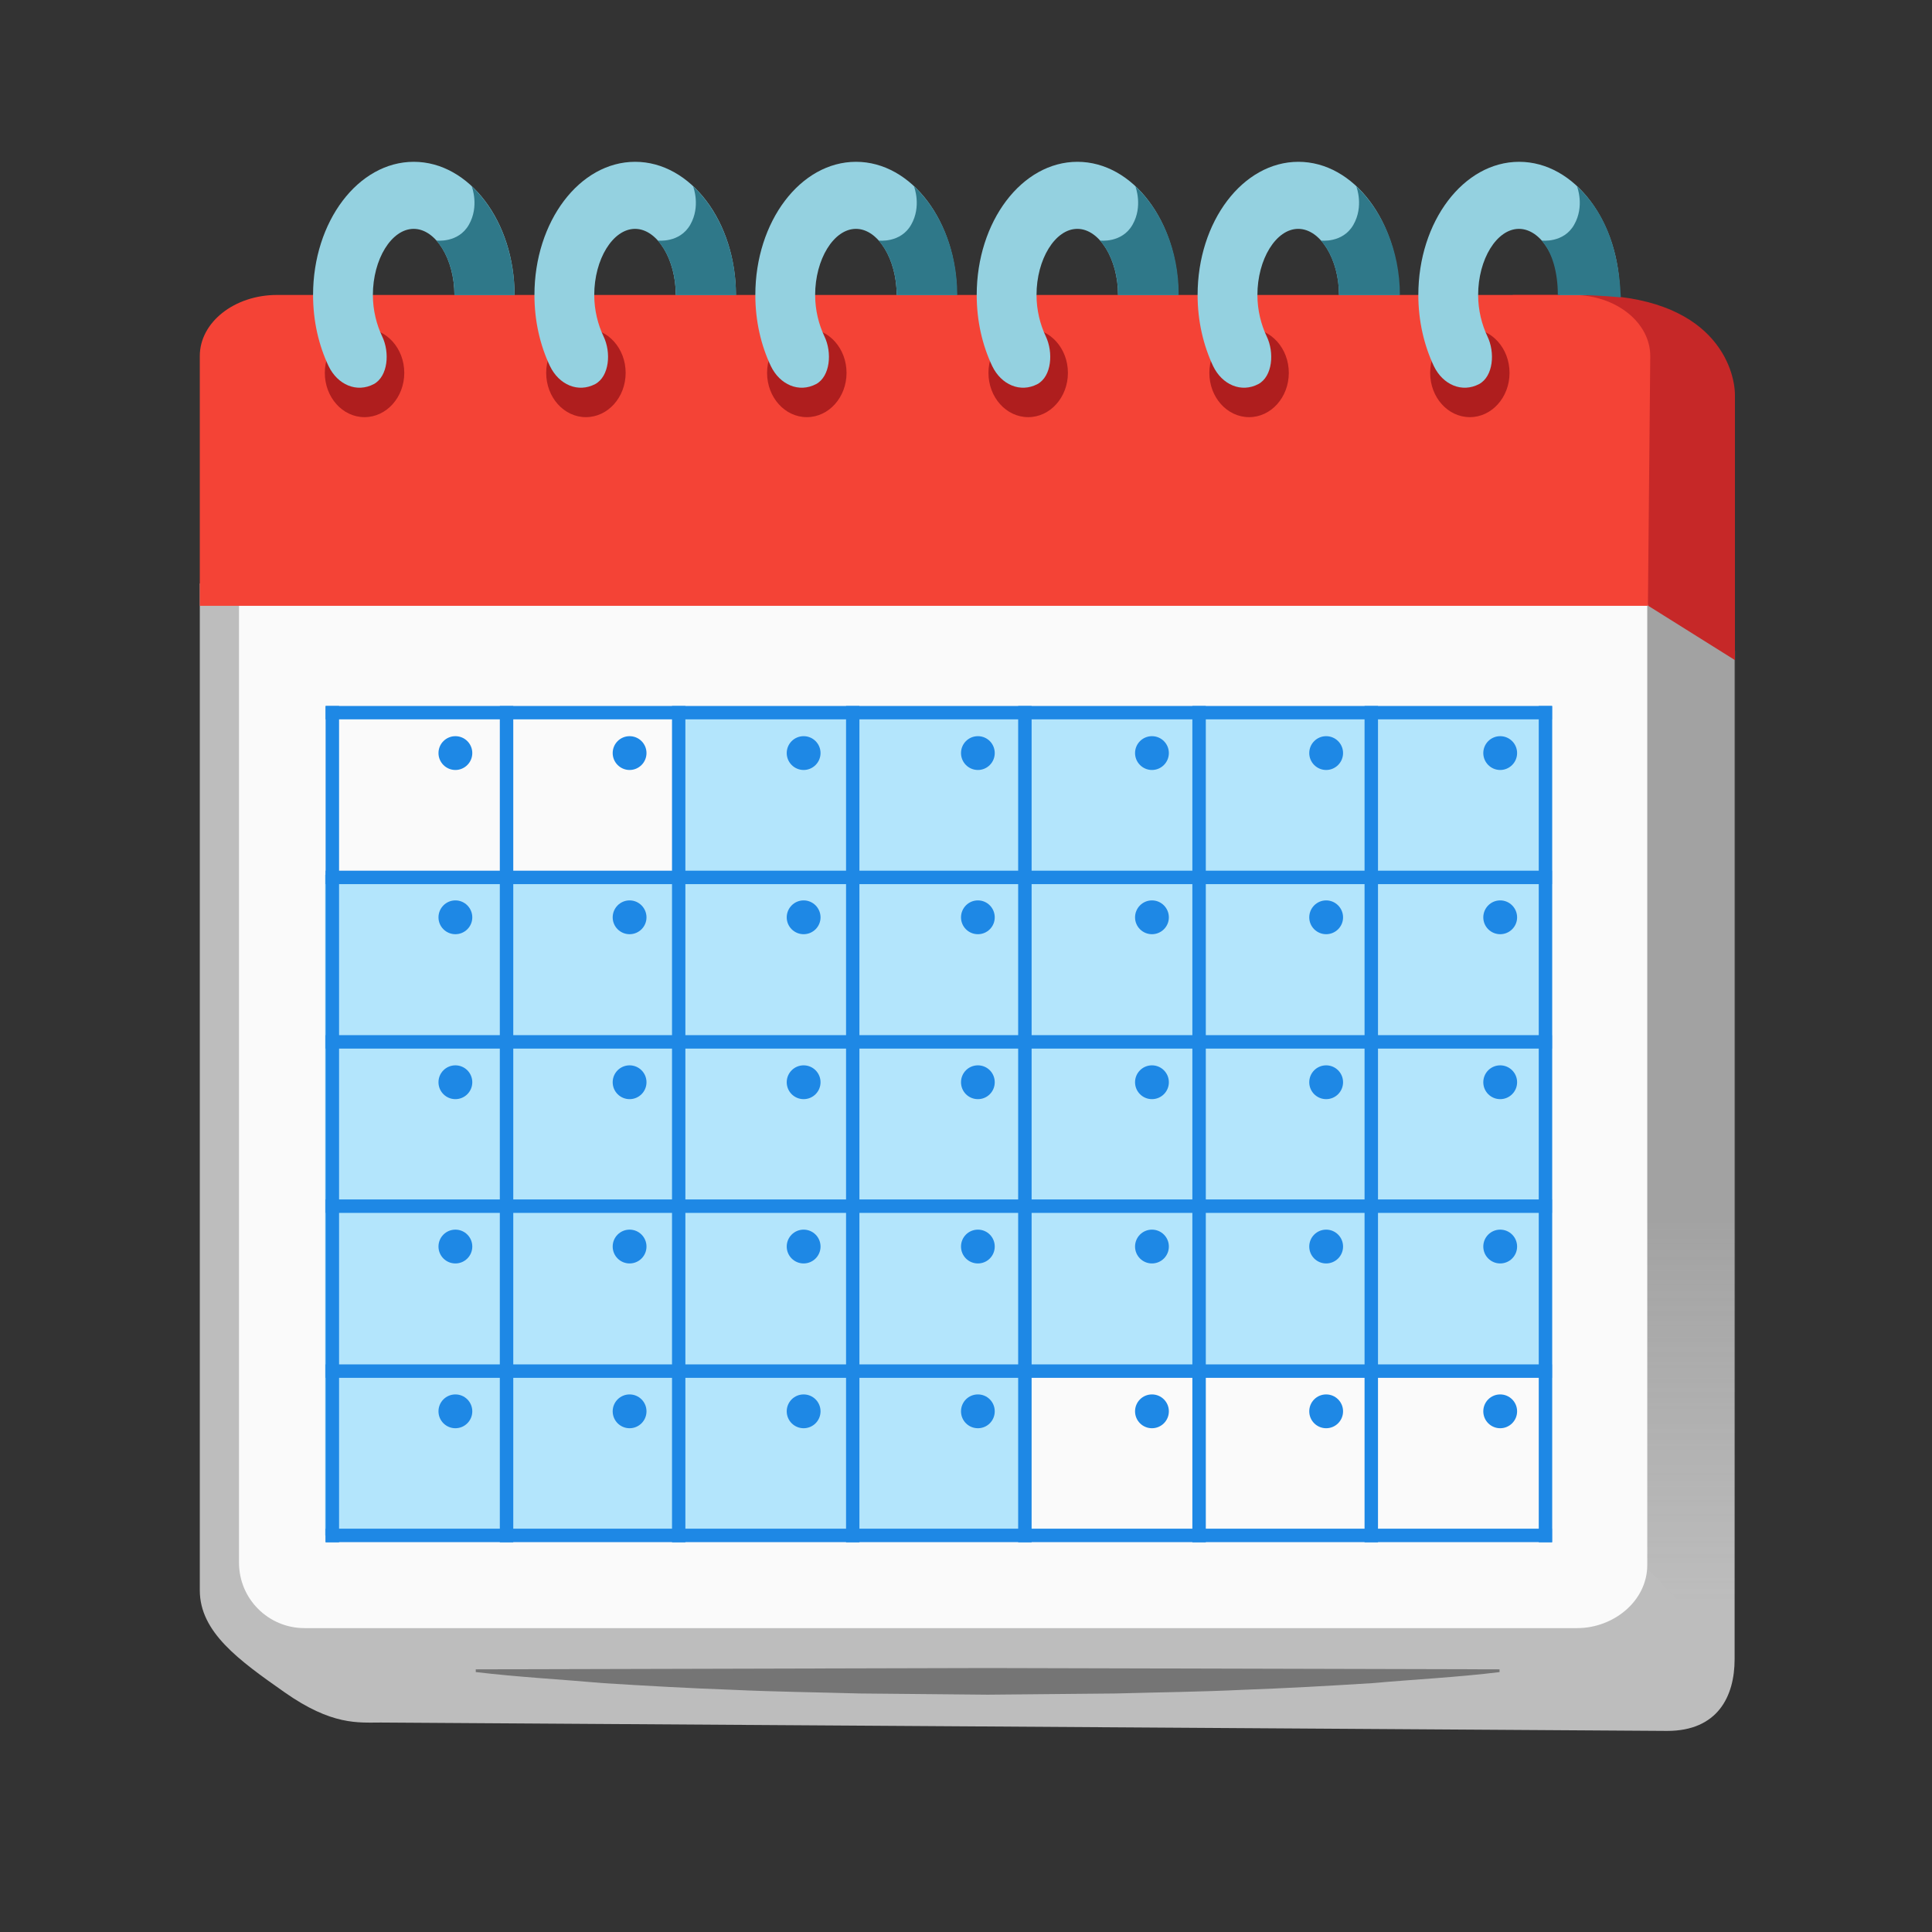 <svg width="24" height="24" viewBox="0 0 24 24" fill="none" xmlns="http://www.w3.org/2000/svg">
<rect x="0" y="0" width="24" height="24" fill="#333333" stroke="none"/>
<path d="M2.482 7.248V19.755C2.482 20.275 2.966 20.623 3.536 21.023C4.124 21.436 4.449 21.398 4.731 21.398L20.71 21.502C21.338 21.502 21.548 21.073 21.548 20.611V7.248H2.482Z" fill="#BDBDBD"/>
<path d="M18.632 20.771C18.102 20.836 17.572 20.862 17.041 20.909C16.512 20.942 15.981 20.972 15.451 20.991C14.921 21.017 14.391 21.022 13.861 21.037L12.271 21.052L10.681 21.037C10.151 21.022 9.621 21.016 9.091 20.991C8.56 20.972 8.03 20.942 7.5 20.909C6.97 20.862 6.44 20.834 5.91 20.771V20.737L12.269 20.721L18.628 20.737V20.771H18.632Z" fill="#757575"/>
<path opacity="0.29" d="M21.558 20.61L20.178 19.191V7.248L21.558 8.085V20.61Z" fill="url(#paint0_linear_1611_12899)"/>
<path d="M21.552 8.2L20.476 7.526L18.791 3.664C18.791 3.664 18.891 3.664 19.698 3.664C21.306 3.664 21.552 4.592 21.552 4.909V8.2Z" fill="#C62828"/>
<path d="M2.969 7.389V19.412C2.969 19.862 3.334 20.225 3.782 20.225H19.593C20.043 20.225 20.463 19.89 20.463 19.44V18.567V7.389H2.969Z" fill="#FAFAFA"/>
<path d="M8.421 8.846V10.866H4.037V19.075H12.73V17.03H19.187V8.846H8.421Z" fill="#B3E5FC"/>
<path fill-rule="evenodd" clip-rule="evenodd" d="M4.212 8.77V19.159H4.045V8.77H4.212Z" fill="#1E88E5"/>
<path fill-rule="evenodd" clip-rule="evenodd" d="M6.376 8.77V19.159H6.209V8.77H6.376Z" fill="#1E88E5"/>
<path fill-rule="evenodd" clip-rule="evenodd" d="M8.514 8.77V19.159H8.348V8.77H8.514Z" fill="#1E88E5"/>
<path fill-rule="evenodd" clip-rule="evenodd" d="M10.676 8.77V19.159H10.51V8.77H10.676Z" fill="#1E88E5"/>
<path fill-rule="evenodd" clip-rule="evenodd" d="M12.815 8.77V19.159H12.648V8.77H12.815Z" fill="#1E88E5"/>
<path fill-rule="evenodd" clip-rule="evenodd" d="M14.979 8.77V19.159H14.812V8.77H14.979Z" fill="#1E88E5"/>
<path fill-rule="evenodd" clip-rule="evenodd" d="M17.118 8.77V19.159H16.951V8.77H17.118Z" fill="#1E88E5"/>
<path fill-rule="evenodd" clip-rule="evenodd" d="M19.282 8.77V19.159H19.115V8.77H19.282Z" fill="#1E88E5"/>
<path fill-rule="evenodd" clip-rule="evenodd" d="M4.045 18.99H19.279V19.157H4.045V18.99Z" fill="#1E88E5"/>
<path fill-rule="evenodd" clip-rule="evenodd" d="M4.045 16.949H19.279V17.116H4.045V16.949Z" fill="#1E88E5"/>
<path fill-rule="evenodd" clip-rule="evenodd" d="M4.045 14.9H19.279V15.067H4.045V14.9Z" fill="#1E88E5"/>
<path fill-rule="evenodd" clip-rule="evenodd" d="M4.045 12.859H19.279V13.026H4.045V12.859Z" fill="#1E88E5"/>
<path fill-rule="evenodd" clip-rule="evenodd" d="M4.045 10.816H19.279V10.983H4.045V10.816Z" fill="#1E88E5"/>
<path fill-rule="evenodd" clip-rule="evenodd" d="M4.045 8.77H19.279V8.936H4.045V8.77Z" fill="#1E88E5"/>
<path d="M18.636 17.742C18.752 17.742 18.846 17.648 18.846 17.532C18.846 17.416 18.752 17.322 18.636 17.322C18.52 17.322 18.426 17.416 18.426 17.532C18.426 17.648 18.52 17.742 18.636 17.742Z" fill="#1E88E5"/>
<path d="M16.474 17.742C16.59 17.742 16.684 17.648 16.684 17.532C16.684 17.416 16.59 17.322 16.474 17.322C16.358 17.322 16.264 17.416 16.264 17.532C16.264 17.648 16.358 17.742 16.474 17.742Z" fill="#1E88E5"/>
<path d="M14.31 17.742C14.426 17.742 14.52 17.648 14.52 17.532C14.52 17.416 14.426 17.322 14.31 17.322C14.194 17.322 14.1 17.416 14.1 17.532C14.1 17.648 14.194 17.742 14.31 17.742Z" fill="#1E88E5"/>
<path d="M12.148 17.742C12.264 17.742 12.357 17.648 12.357 17.532C12.357 17.416 12.264 17.322 12.148 17.322C12.031 17.322 11.938 17.416 11.938 17.532C11.938 17.648 12.031 17.742 12.148 17.742Z" fill="#1E88E5"/>
<path d="M9.983 17.742C10.099 17.742 10.193 17.648 10.193 17.532C10.193 17.416 10.099 17.322 9.983 17.322C9.867 17.322 9.773 17.416 9.773 17.532C9.773 17.648 9.867 17.742 9.983 17.742Z" fill="#1E88E5"/>
<path d="M7.821 17.742C7.937 17.742 8.031 17.648 8.031 17.532C8.031 17.416 7.937 17.322 7.821 17.322C7.705 17.322 7.611 17.416 7.611 17.532C7.611 17.648 7.705 17.742 7.821 17.742Z" fill="#1E88E5"/>
<path d="M5.657 17.742C5.773 17.742 5.867 17.648 5.867 17.532C5.867 17.416 5.773 17.322 5.657 17.322C5.541 17.322 5.447 17.416 5.447 17.532C5.447 17.648 5.541 17.742 5.657 17.742Z" fill="#1E88E5"/>
<path d="M18.636 15.695C18.752 15.695 18.846 15.601 18.846 15.485C18.846 15.369 18.752 15.275 18.636 15.275C18.52 15.275 18.426 15.369 18.426 15.485C18.426 15.601 18.52 15.695 18.636 15.695Z" fill="#1E88E5"/>
<path d="M16.474 15.695C16.59 15.695 16.684 15.601 16.684 15.485C16.684 15.369 16.59 15.275 16.474 15.275C16.358 15.275 16.264 15.369 16.264 15.485C16.264 15.601 16.358 15.695 16.474 15.695Z" fill="#1E88E5"/>
<path d="M14.31 15.695C14.426 15.695 14.52 15.601 14.52 15.485C14.52 15.369 14.426 15.275 14.31 15.275C14.194 15.275 14.1 15.369 14.1 15.485C14.1 15.601 14.194 15.695 14.31 15.695Z" fill="#1E88E5"/>
<path d="M12.148 15.695C12.264 15.695 12.357 15.601 12.357 15.485C12.357 15.369 12.264 15.275 12.148 15.275C12.031 15.275 11.938 15.369 11.938 15.485C11.938 15.601 12.031 15.695 12.148 15.695Z" fill="#1E88E5"/>
<path d="M9.983 15.695C10.099 15.695 10.193 15.601 10.193 15.485C10.193 15.369 10.099 15.275 9.983 15.275C9.867 15.275 9.773 15.369 9.773 15.485C9.773 15.601 9.867 15.695 9.983 15.695Z" fill="#1E88E5"/>
<path d="M7.821 15.695C7.937 15.695 8.031 15.601 8.031 15.485C8.031 15.369 7.937 15.275 7.821 15.275C7.705 15.275 7.611 15.369 7.611 15.485C7.611 15.601 7.705 15.695 7.821 15.695Z" fill="#1E88E5"/>
<path d="M5.657 15.695C5.773 15.695 5.867 15.601 5.867 15.485C5.867 15.369 5.773 15.275 5.657 15.275C5.541 15.275 5.447 15.369 5.447 15.485C5.447 15.601 5.541 15.695 5.657 15.695Z" fill="#1E88E5"/>
<path d="M18.636 13.654C18.752 13.654 18.846 13.56 18.846 13.444C18.846 13.328 18.752 13.234 18.636 13.234C18.52 13.234 18.426 13.328 18.426 13.444C18.426 13.56 18.52 13.654 18.636 13.654Z" fill="#1E88E5"/>
<path d="M16.474 13.654C16.59 13.654 16.684 13.56 16.684 13.444C16.684 13.328 16.59 13.234 16.474 13.234C16.358 13.234 16.264 13.328 16.264 13.444C16.264 13.56 16.358 13.654 16.474 13.654Z" fill="#1E88E5"/>
<path d="M14.31 13.654C14.426 13.654 14.52 13.56 14.52 13.444C14.52 13.328 14.426 13.234 14.31 13.234C14.194 13.234 14.1 13.328 14.1 13.444C14.1 13.56 14.194 13.654 14.31 13.654Z" fill="#1E88E5"/>
<path d="M12.148 13.654C12.264 13.654 12.357 13.56 12.357 13.444C12.357 13.328 12.264 13.234 12.148 13.234C12.031 13.234 11.938 13.328 11.938 13.444C11.938 13.56 12.031 13.654 12.148 13.654Z" fill="#1E88E5"/>
<path d="M9.983 13.654C10.099 13.654 10.193 13.56 10.193 13.444C10.193 13.328 10.099 13.234 9.983 13.234C9.867 13.234 9.773 13.328 9.773 13.444C9.773 13.56 9.867 13.654 9.983 13.654Z" fill="#1E88E5"/>
<path d="M7.821 13.654C7.937 13.654 8.031 13.56 8.031 13.444C8.031 13.328 7.937 13.234 7.821 13.234C7.705 13.234 7.611 13.328 7.611 13.444C7.611 13.56 7.705 13.654 7.821 13.654Z" fill="#1E88E5"/>
<path d="M5.657 13.654C5.773 13.654 5.867 13.56 5.867 13.444C5.867 13.328 5.773 13.234 5.657 13.234C5.541 13.234 5.447 13.328 5.447 13.444C5.447 13.56 5.541 13.654 5.657 13.654Z" fill="#1E88E5"/>
<path d="M18.636 11.605C18.752 11.605 18.846 11.511 18.846 11.396C18.846 11.28 18.752 11.185 18.636 11.185C18.52 11.185 18.426 11.28 18.426 11.396C18.426 11.511 18.52 11.605 18.636 11.605Z" fill="#1E88E5"/>
<path d="M16.474 11.605C16.59 11.605 16.684 11.511 16.684 11.396C16.684 11.28 16.59 11.185 16.474 11.185C16.358 11.185 16.264 11.28 16.264 11.396C16.264 11.511 16.358 11.605 16.474 11.605Z" fill="#1E88E5"/>
<path d="M14.31 11.605C14.426 11.605 14.52 11.511 14.52 11.396C14.52 11.28 14.426 11.185 14.31 11.185C14.194 11.185 14.1 11.28 14.1 11.396C14.1 11.511 14.194 11.605 14.31 11.605Z" fill="#1E88E5"/>
<path d="M12.148 11.605C12.264 11.605 12.357 11.511 12.357 11.396C12.357 11.28 12.264 11.185 12.148 11.185C12.031 11.185 11.938 11.28 11.938 11.396C11.938 11.511 12.031 11.605 12.148 11.605Z" fill="#1E88E5"/>
<path d="M9.983 11.605C10.099 11.605 10.193 11.511 10.193 11.396C10.193 11.28 10.099 11.185 9.983 11.185C9.867 11.185 9.773 11.28 9.773 11.396C9.773 11.511 9.867 11.605 9.983 11.605Z" fill="#1E88E5"/>
<path d="M7.821 11.605C7.937 11.605 8.031 11.511 8.031 11.396C8.031 11.28 7.937 11.185 7.821 11.185C7.705 11.185 7.611 11.28 7.611 11.396C7.611 11.511 7.705 11.605 7.821 11.605Z" fill="#1E88E5"/>
<path d="M5.657 11.605C5.773 11.605 5.867 11.511 5.867 11.396C5.867 11.28 5.773 11.185 5.657 11.185C5.541 11.185 5.447 11.28 5.447 11.396C5.447 11.511 5.541 11.605 5.657 11.605Z" fill="#1E88E5"/>
<path d="M18.636 9.565C18.752 9.565 18.846 9.47 18.846 9.355C18.846 9.239 18.752 9.145 18.636 9.145C18.52 9.145 18.426 9.239 18.426 9.355C18.426 9.47 18.52 9.565 18.636 9.565Z" fill="#1E88E5"/>
<path d="M16.474 9.565C16.59 9.565 16.684 9.47 16.684 9.355C16.684 9.239 16.59 9.145 16.474 9.145C16.358 9.145 16.264 9.239 16.264 9.355C16.264 9.47 16.358 9.565 16.474 9.565Z" fill="#1E88E5"/>
<path d="M14.31 9.565C14.426 9.565 14.52 9.47 14.52 9.355C14.52 9.239 14.426 9.145 14.31 9.145C14.194 9.145 14.1 9.239 14.1 9.355C14.1 9.47 14.194 9.565 14.31 9.565Z" fill="#1E88E5"/>
<path d="M12.148 9.565C12.264 9.565 12.357 9.47 12.357 9.355C12.357 9.239 12.264 9.145 12.148 9.145C12.031 9.145 11.938 9.239 11.938 9.355C11.938 9.47 12.031 9.565 12.148 9.565Z" fill="#1E88E5"/>
<path d="M9.983 9.565C10.099 9.565 10.193 9.47 10.193 9.355C10.193 9.239 10.099 9.145 9.983 9.145C9.867 9.145 9.773 9.239 9.773 9.355C9.773 9.47 9.867 9.565 9.983 9.565Z" fill="#1E88E5"/>
<path d="M7.821 9.565C7.937 9.565 8.031 9.47 8.031 9.355C8.031 9.239 7.937 9.145 7.821 9.145C7.705 9.145 7.611 9.239 7.611 9.355C7.611 9.47 7.705 9.565 7.821 9.565Z" fill="#1E88E5"/>
<path d="M5.657 9.565C5.773 9.565 5.867 9.47 5.867 9.355C5.867 9.239 5.773 9.145 5.657 9.145C5.541 9.145 5.447 9.239 5.447 9.355C5.447 9.47 5.541 9.565 5.657 9.565Z" fill="#1E88E5"/>
<path d="M20.471 7.526H2.482V4.422C2.482 4.004 2.911 3.664 3.441 3.664H19.541C20.073 3.664 20.503 4.006 20.5 4.427L20.471 7.526Z" fill="#F44336"/>
<path d="M4.528 5.182C4.801 5.182 5.022 4.936 5.022 4.632C5.022 4.328 4.801 4.082 4.528 4.082C4.256 4.082 4.035 4.328 4.035 4.632C4.035 4.936 4.256 5.182 4.528 5.182Z" fill="#AF1E1E"/>
<path d="M4.747 4.178C4.679 4.035 4.632 3.856 4.632 3.665C4.632 3.22 4.864 2.843 5.139 2.843C5.414 2.843 5.645 3.22 5.645 3.665H6.392C6.392 2.753 5.83 2.01 5.14 2.01C4.45 2.01 3.889 2.751 3.889 3.665C3.889 3.99 3.96 4.291 4.082 4.548C4.194 4.78 4.432 4.883 4.644 4.771C4.82 4.675 4.844 4.378 4.747 4.178Z" fill="#94D1E0"/>
<path d="M6.392 3.666C6.392 3.108 6.18 2.614 5.86 2.314C5.863 2.324 5.955 2.563 5.825 2.791C5.693 3.024 5.42 2.988 5.42 2.988C5.555 3.138 5.645 3.388 5.645 3.666H6.392Z" fill="#2F7889"/>
<path d="M7.278 5.182C7.551 5.182 7.772 4.936 7.772 4.632C7.772 4.328 7.551 4.082 7.278 4.082C7.006 4.082 6.785 4.328 6.785 4.632C6.785 4.936 7.006 5.182 7.278 5.182Z" fill="#AF1E1E"/>
<path d="M7.497 4.178C7.429 4.035 7.382 3.856 7.382 3.665C7.382 3.22 7.614 2.843 7.889 2.843C8.164 2.843 8.395 3.22 8.395 3.665H9.142C9.142 2.753 8.58 2.01 7.89 2.01C7.2 2.01 6.639 2.751 6.639 3.665C6.639 3.99 6.71 4.291 6.832 4.548C6.944 4.78 7.182 4.883 7.394 4.771C7.57 4.675 7.594 4.378 7.497 4.178Z" fill="#94D1E0"/>
<path d="M8.61 2.314C8.613 2.324 8.705 2.563 8.575 2.791C8.443 3.023 8.17 2.988 8.17 2.988C8.305 3.138 8.395 3.388 8.395 3.666H9.143C9.143 3.108 8.93 2.614 8.61 2.314Z" fill="#2F7889"/>
<path d="M10.023 5.182C10.295 5.182 10.516 4.936 10.516 4.632C10.516 4.328 10.295 4.082 10.023 4.082C9.75 4.082 9.529 4.328 9.529 4.632C9.529 4.936 9.75 5.182 10.023 5.182Z" fill="#AF1E1E"/>
<path d="M10.241 4.178C10.173 4.035 10.126 3.856 10.126 3.665C10.126 3.22 10.358 2.843 10.633 2.843C10.908 2.843 11.139 3.22 11.139 3.665H11.886C11.886 2.753 11.324 2.01 10.634 2.01C9.944 2.01 9.383 2.751 9.383 3.665C9.383 3.99 9.454 4.291 9.576 4.548C9.688 4.78 9.926 4.883 10.138 4.771C10.314 4.675 10.338 4.378 10.241 4.178Z" fill="#94D1E0"/>
<path d="M11.354 2.314C11.357 2.324 11.449 2.563 11.319 2.791C11.187 3.024 10.914 2.988 10.914 2.988C11.049 3.138 11.139 3.388 11.139 3.666H11.891C11.892 3.108 11.676 2.614 11.354 2.314Z" fill="#2F7889"/>
<path d="M12.773 5.182C13.045 5.182 13.266 4.936 13.266 4.632C13.266 4.328 13.045 4.082 12.773 4.082C12.5 4.082 12.279 4.328 12.279 4.632C12.279 4.936 12.5 5.182 12.773 5.182Z" fill="#AF1E1E"/>
<path d="M12.991 4.178C12.923 4.035 12.876 3.856 12.876 3.665C12.876 3.22 13.108 2.843 13.383 2.843C13.658 2.843 13.889 3.22 13.889 3.665H14.636C14.636 2.753 14.074 2.01 13.384 2.01C12.694 2.01 12.133 2.751 12.133 3.665C12.133 3.99 12.204 4.291 12.326 4.548C12.438 4.78 12.676 4.883 12.888 4.771C13.064 4.675 13.086 4.378 12.991 4.178Z" fill="#94D1E0"/>
<path d="M14.104 2.314C14.107 2.324 14.199 2.563 14.069 2.791C13.937 3.024 13.664 2.988 13.664 2.988C13.799 3.138 13.889 3.388 13.889 3.666H14.642C14.644 3.108 14.426 2.614 14.104 2.314Z" fill="#2F7889"/>
<path d="M15.517 5.182C15.789 5.182 16.01 4.936 16.01 4.632C16.01 4.328 15.789 4.082 15.517 4.082C15.244 4.082 15.023 4.328 15.023 4.632C15.023 4.936 15.244 5.182 15.517 5.182Z" fill="#AF1E1E"/>
<path d="M15.735 4.178C15.667 4.035 15.62 3.856 15.62 3.665C15.62 3.22 15.852 2.843 16.127 2.843C16.402 2.843 16.634 3.22 16.634 3.665H17.38C17.38 2.753 16.819 2.01 16.129 2.01C15.439 2.01 14.877 2.751 14.877 3.665C14.877 3.99 14.949 4.291 15.07 4.548C15.182 4.78 15.42 4.883 15.632 4.771C15.809 4.675 15.832 4.378 15.735 4.178Z" fill="#94D1E0"/>
<path d="M16.848 2.314C16.852 2.324 16.943 2.563 16.813 2.791C16.681 3.024 16.408 2.988 16.408 2.988C16.543 3.138 16.633 3.388 16.633 3.666H17.39C17.39 3.108 17.168 2.614 16.848 2.314Z" fill="#2F7889"/>
<path d="M18.259 5.182C18.531 5.182 18.752 4.936 18.752 4.632C18.752 4.328 18.531 4.082 18.259 4.082C17.986 4.082 17.766 4.328 17.766 4.632C17.766 4.936 17.986 5.182 18.259 5.182Z" fill="#AF1E1E"/>
<path d="M18.477 4.178C18.409 4.035 18.362 3.856 18.362 3.665C18.362 3.22 18.594 2.843 18.869 2.843C19.144 2.843 19.376 3.22 19.376 3.665H20.122C20.122 2.753 19.561 2.01 18.871 2.01C18.181 2.01 17.619 2.751 17.619 3.665C17.619 3.99 17.691 4.291 17.812 4.548C17.924 4.78 18.162 4.883 18.374 4.771C18.551 4.675 18.574 4.378 18.477 4.178Z" fill="#94D1E0"/>
<path d="M20.134 3.694C20.109 3.024 19.892 2.594 19.59 2.314C19.594 2.324 19.685 2.563 19.555 2.791C19.424 3.024 19.15 2.988 19.15 2.988C19.285 3.138 19.352 3.388 19.352 3.666H19.607C19.819 3.663 20.134 3.694 20.134 3.694Z" fill="#2F7889"/>
<defs>
<linearGradient id="paint0_linear_1611_12899" x1="20.868" y1="12.771" x2="20.868" y2="19.892" gradientUnits="userSpaceOnUse">
<stop offset="0.337" stop-color="#616161"/>
<stop offset="1" stop-color="#616161" stop-opacity="0"/>
</linearGradient>
</defs>
</svg>
